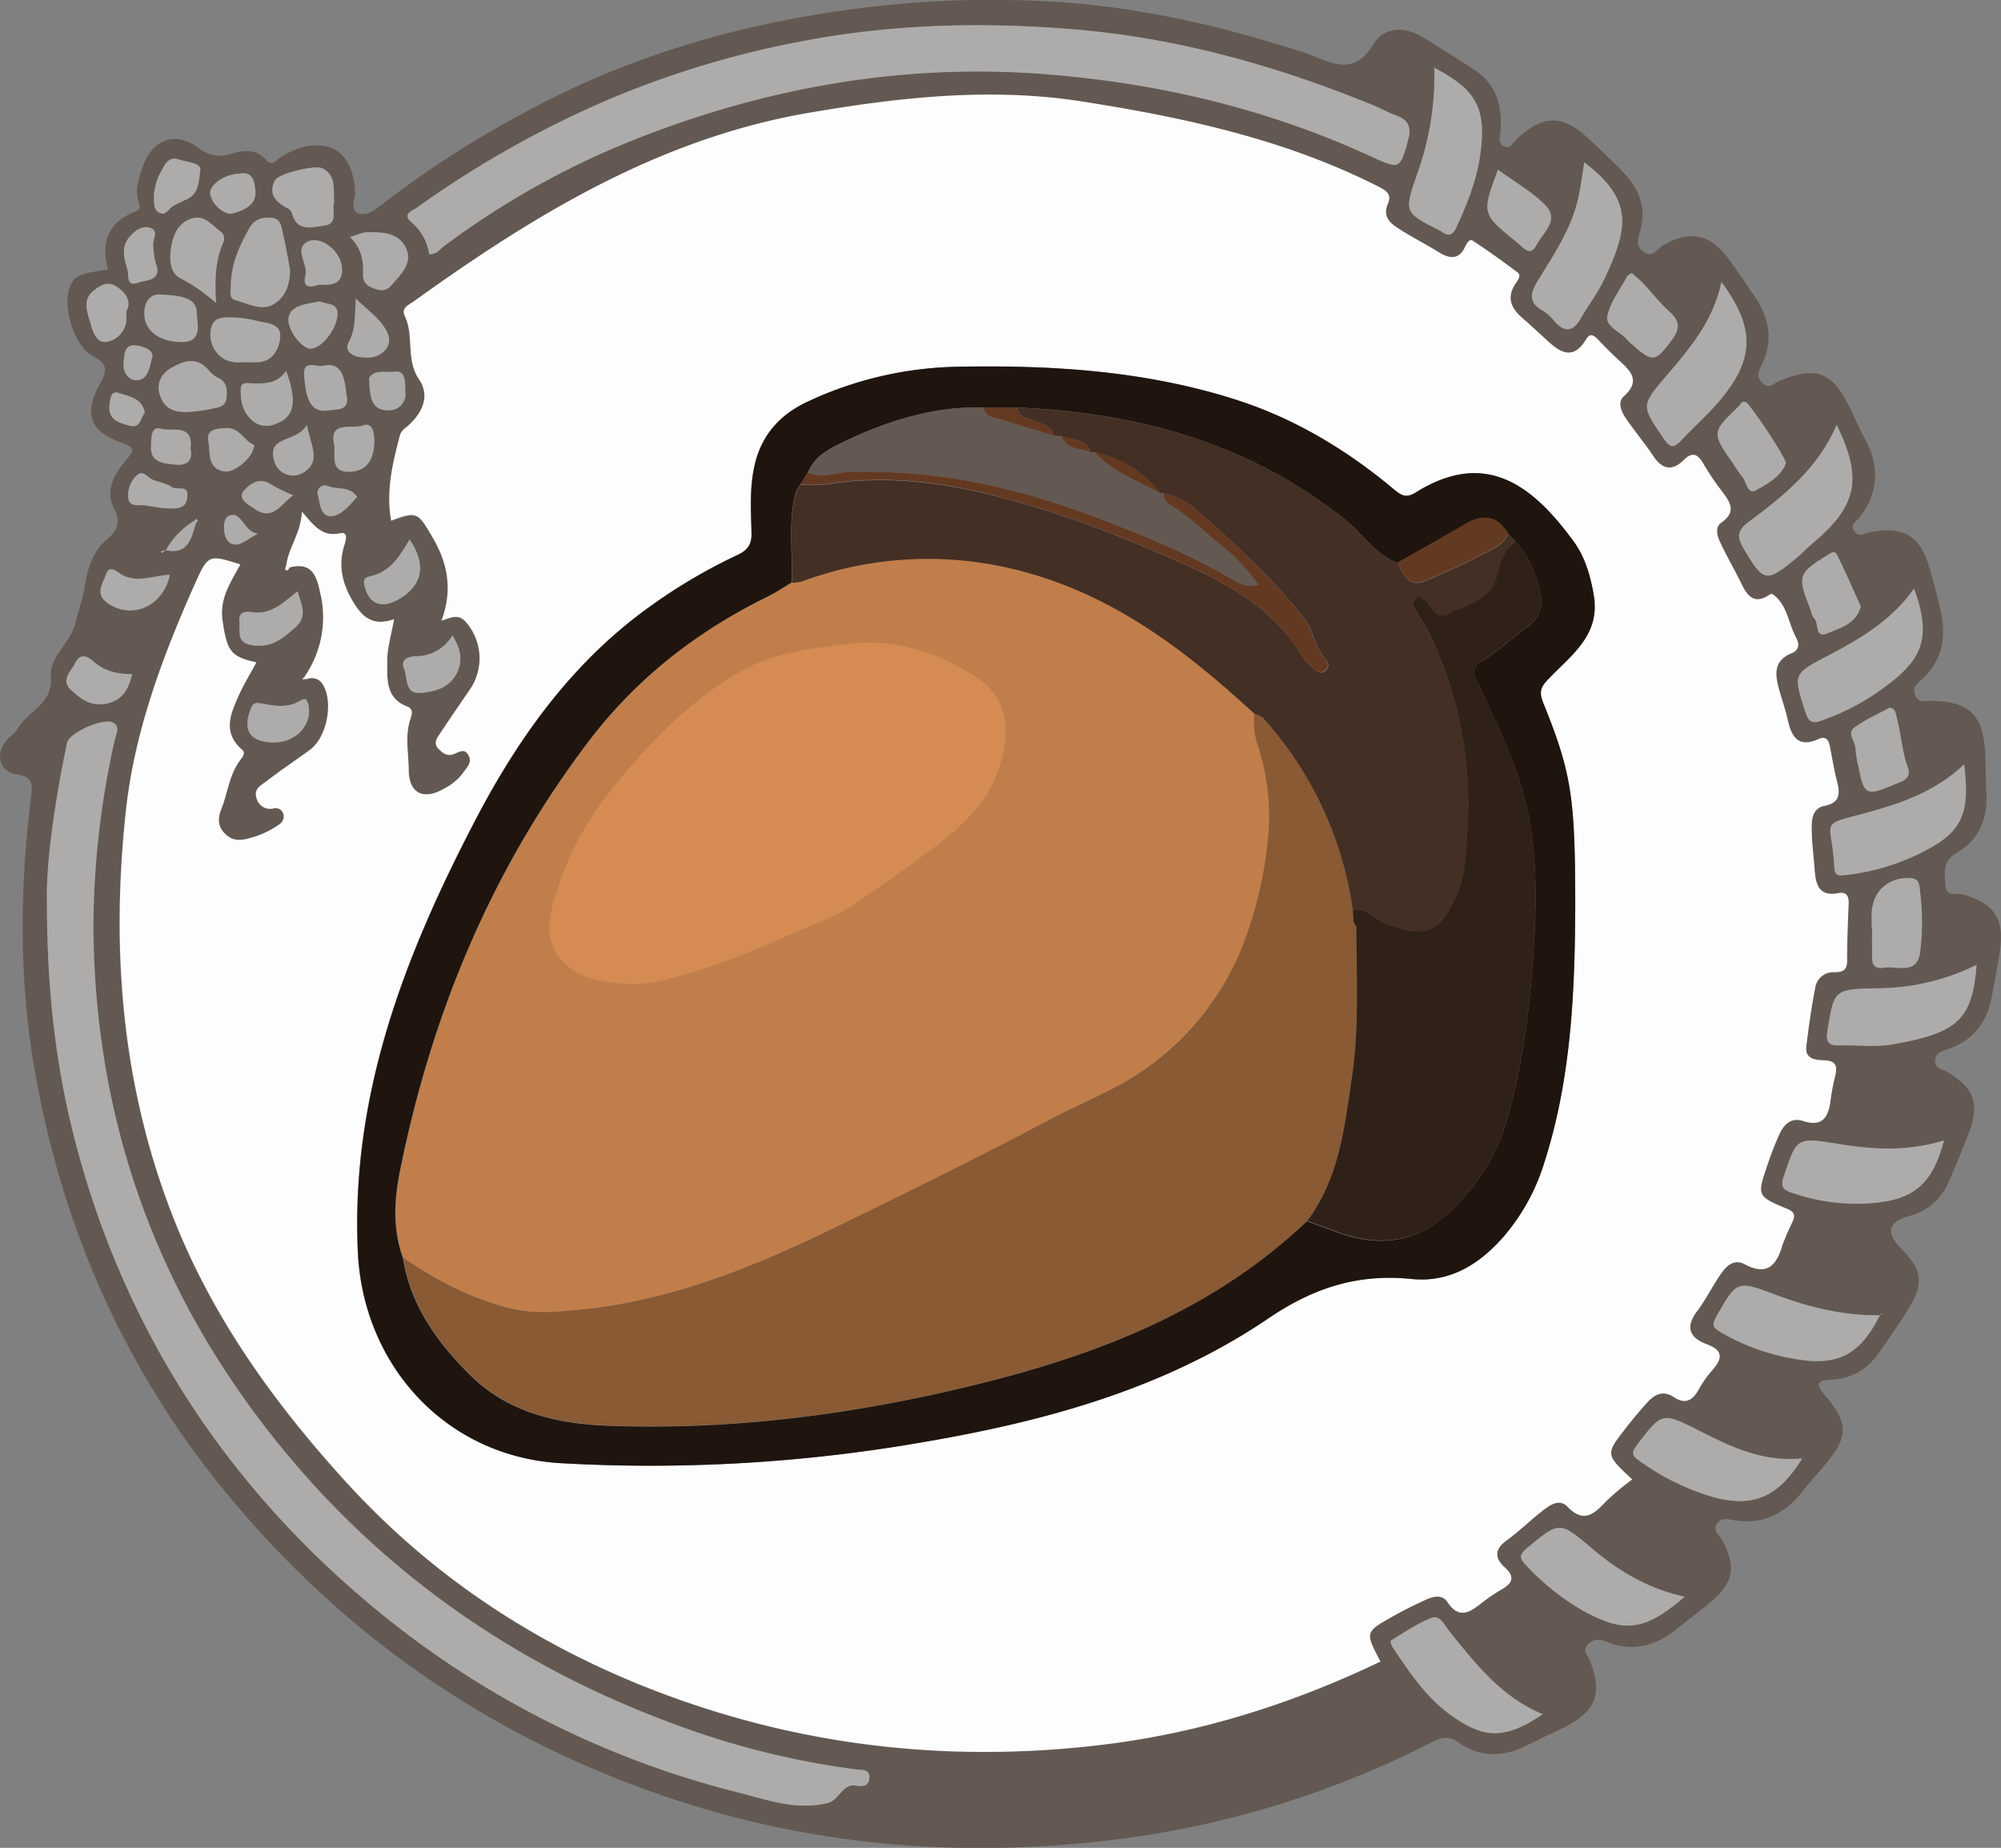<svg id="Camada_1" data-name="Camada 1" xmlns="http://www.w3.org/2000/svg" viewBox="0 0 489.06 451.66"><rect x="0" y="0" width="489.06" height="451.66" fill="#808080" stroke="none"/><path d="M26.41,65.87c-1.81-6.49-.05-11.51,6.5-14.1,1.64-.65,1.33-1.35.93-2.59-.92-2.87.1-5.62,1-8.28,2.26-6.8,7.91-9,13.64-4.79a8.2,8.2,0,0,0,8.08,1.45c2.92-.88,6-1.21,8.36,1.43,1.69,1.93,2.57.15,3.66-.55,3.18-2,6.66-3.29,10.39-2.8,4.86.64,7.52,4.92,7.82,11.23.09,1.79-1.4,4.42.86,5.26,2,.75,4.09-.88,5.82-2.24a242.58,242.58,0,0,1,34.36-22.18c27.4-15,56.83-23,87.77-26.34a250.82,250.82,0,0,1,40.9-1c19.83,1.08,39.2,5.25,58.15,11.21,2.06.64,4.16,1.19,6.14,2,5.59,2.38,10.53,4.43,14.89-2.77,2.5-4.14,7.51-4.54,12-1.74,4.24,2.63,8.51,5.21,12.67,8,5.31,3.5,6.84,8.7,6.39,14.77-.1,1.38-.82,3.27,1,4,1.55.59,2.17-1.18,3.1-2,6.37-5.82,11-5.85,17.36,0,2.93,2.71,5.82,5.48,8.61,8.34,3.84,3.95,5.59,8.54,4.11,14.11-.49,1.85-1.37,3.92.95,5.38s3.21-1,4.61-1.74c6.62-3.7,11.39-2.82,15.94,3.28,2.09,2.8,4,5.76,6,8.6,3.88,5.39,5.19,11.08,2.17,17.32-.74,1.52-1.46,2.89.13,4.46s2.73.16,4-.38c9.11-3.92,13.18-2.37,17.5,6.67,1.14,2.4,2.19,4.85,3.47,7.17,3.79,6.83,3.48,13.31-1.29,19.57-.69.9-2.43,1.63-1.12,3.28,1.14,1.45,2.43.46,3.65.21,8.2-1.64,12.33.74,14.61,8.59,1,3.51,2,7.05,2.77,10.62,1.45,6.44.39,12.24-4.75,16.86-1.1,1-2.26,1.88-1.47,3.78s2.4,1.33,3.79,1.34c9.21.06,12.68,3.23,13.28,12.32.22,3.32.14,6.66.33,10,.37,6.33-1.65,11.61-7.27,14.81-3.47,2-2.92,4.87-2.78,7.78.15,3.15,3,2,4.65,2.5,7.22,2.17,9.78,5.82,8.75,13.25-.53,3.78-1.29,7.53-1.95,11.29-1.12,6.39-4.4,11-10.75,13.16-1.37.47-3,.85-3.17,2.73-.16,2.06,1.77,2.15,2.95,2.87,6.7,4.12,8,7.7,5.22,15-1.54,4-3.14,8.05-4.95,12a14,14,0,0,1-9.46,8.18c-5.33,1.45-5.9,4.17-2,8.07,4.94,5,5.49,8.22,2,14.17-2.2,3.71-4.75,7.22-7.19,10.8-2.88,4.23-6.74,6.79-12,7-2.93.1-4.18.72-1.61,3.69,6,7,5.91,10.26-.05,17.32-1.72,2-3.55,4-5.17,6.09-4.31,5.58-9.71,8.44-16.92,7.25-1.41-.24-3.05-.76-4.13.8-1.21,1.73.51,2.73,1.16,3.93,3.59,6.62,3,10.36-2.69,15.24-2.65,2.27-5.5,4.31-8.21,6.53-5.16,4.23-10.84,5.79-17.21,3.22-1.74-.7-3.08-.82-4.51.54-1.64,1.56-.15,2.75.35,4,3.18,8,1.53,12.47-6.06,16.25-3,1.48-6,2.89-9,4.4-5.78,2.94-11.53,3.31-17-.58-2.26-1.6-4-1.35-6.34-.17a232.4,232.4,0,0,1-74.79,23.54c-37.63,5-74.69,2.47-110.91-9.56q-67.47-22.41-111.73-78c-23.08-29.14-37.41-62.24-44-98.79C4.6,240.24,4.76,217.53,7.6,194.78c.37-2.92.5-4.84-3.39-5.48-4.42-.73-5.47-4.83-2.62-8.35.83-1,2.12-1.76,2.75-2.88,2.46-4.39,8.75-5.84,8.11-13-.4-4.41,4.86-8,6-12.83.74-3,1.81-5.95,2.3-9.12.66-4.19,1.87-8.32,5.51-11.39,2.18-1.83,3.51-4,1.54-7.64-2.17-4,.16-8.25,2.85-11.43,2.15-2.55,2.57-3.26-1-4.49-7.73-2.66-9.26-7.2-5.21-14.36C26.06,91,26.6,89,22.85,87.14c-4.68-2.25-7.78-12.49-5.69-17.2C18.3,67.37,19.36,66.89,26.41,65.87Zm14.14,68.61c5.51,1.17,6.23-3,7.35-6.66.31-.29.67-.6.12-1-.06,0-.39.32-.59.49a19.36,19.36,0,0,0-6.88,7.13l-1.22.33.23.35Zm1,6c-3.9,0-7.76,2.14-11.73,0-1.18-.63-3-2.77-4,0-.73,2.21-2.81,4.68.61,7,5.93,4,13.53.55,15.05-7.07l.19-.27Zm418,181c-8.91.14-17.37-1.94-25.67-5.06-9.45-3.54-9.4-3.36-14.39,5.38-1.16,2.05-.77,2.7,1,3.77A52.89,52.89,0,0,0,439,332.2C449.3,334,454.7,331,459.47,321.44a1.61,1.61,0,0,0,.38-.16s0-.19,0-.28C459.77,321.16,459.65,321.33,459.52,321.49Zm-109-305-.36-.21.43.14a70.88,70.88,0,0,1-4.27,26.3c-3.18,9.17-3,9.22,5.66,13.62a3.14,3.14,0,0,1,.44.25c1.92,1.49,2.85.5,3.68-1.32,2.41-5.27,4.57-10.57,5.53-16.36C363.71,26.09,360.53,21.79,350.48,16.53ZM70.76,138.7c5.33-1.36,6.56,1.74,7.5,6.18a25.54,25.54,0,0,1-3.81,20.51l-.63.58H75a3.09,3.09,0,0,1,3.86,1.35c2.62,4.26,1,12.79-3.08,15.9-3.45,2.59-7.1,4.93-10.5,7.59-1.3,1-3.45,1.9-2.62,4.3A3.41,3.41,0,0,0,67,197.56,2,2,0,0,1,69.28,199a2.33,2.33,0,0,1-1.14,2.57,21.38,21.38,0,0,1-7.14,3.3c-2.42.71-4.25.54-6-1s-1.93-3.68-1-6c1.62-4,1.94-8.45,4.6-12,.56-.75,1.49-1.76.48-2.63-4.85-4.15-2.8-8.72-.8-13.18,1.24-2.78,2.85-5.39,4.33-8.14-6.4-1.37-7.18-2.87-8.27-10.17-.81-5.45,2-9.45,4.35-13.76-7.68-2.42-7.87-2.51-11.11,4.77-7.94,17.82-14.79,36.12-16.88,55.6-3.6,33.48-1.07,66.37,11.18,98.18,9.68,25.13,25,46.41,43,66.11,21.72,23.71,47.95,40.54,77.85,51.63,34.46,12.77,70.09,16.61,106.61,12.21,23.85-2.87,46.38-10,68-20.34-3.78-7.19-3.8-7.22,2.94-11,2.6-1.46,5.29-2.8,8-4.05,1.86-.85,4.13-1.51,5.45.51,2.7,4.13,5.28,2.64,8.14.38a42.56,42.56,0,0,1,4.93-3.38c2.65-1.53,3.67-3,.87-5.52-2.26-2.05-2.61-4.26.37-6.44,3.22-2.34,6.07-5.19,9.24-7.61,1.69-1.29,3.88-2.75,5.83-.71,3.81,4,6.37,1.89,9.24-1.21a64.41,64.41,0,0,1,6.51-5.49c-6.56-6.11-6.58-6.12-1.56-12.55,1.73-2.22,3.54-4.41,5.46-6.48,1.71-1.84,3.81-2.72,6.18-1.15,3,2,4.79.72,6.3-2a25,25,0,0,1,3.17-4.48c2.46-2.81,2.87-4.82-1.36-6.39-4-1.47-5.37-4-2.37-8,2.2-2.91,3.81-6.25,5.9-9.25,1.36-1.93,3.17-3.7,5.86-2.26,5.31,2.84,7.68.3,9.11-4.6a59.4,59.4,0,0,1,2.56-5.94c.59-1.4.46-2.24-1.31-3-7.47-3.11-7.46-3.21-4.88-10.76a78.74,78.74,0,0,1,2.89-7.43c1.11-2.43,2.85-4.28,5.86-3.31,4.73,1.53,6.15-1,6.67-5a56.42,56.42,0,0,1,1.17-5.87c.56-2.33.32-3.72-2.67-3.84-2-.07-4.77-.22-4.37-3.47.59-4.79,1.25-9.58,2.18-14.31a4.43,4.43,0,0,1,4.63-3.78c1.78,0,3.18-.28,3.16-2.71,0-4.66.19-9.33.37-14,.07-1.81-.45-3-2.51-2.59-4.8.91-5.54-2.15-5.8-5.78-.23-3.32-.68-6.64-.72-10,0-2.31.19-5,3.1-5.57,4.1-.82,3.78-3.28,3-6.32-.72-2.73-1.12-5.55-1.68-8.32-.31-1.54-1.05-2.46-2.77-1.67-4.76,2.17-6.54-.37-7.47-4.57-.57-2.59-1.46-5.1-2.18-7.66-1-3.6-1.3-6.93,3-8.74,2-.85,2.05-2.28,1.1-4-1.87-3.51-2-7.94-5.69-10.46-.17-.12-.66.1-.93.28-3.38,2.19-5.09.34-6.53-2.56-1.62-3.27-3.47-6.43-5-9.72-.86-1.79-1.86-4.19,0-5.53,3.64-2.58,2.21-4.8.29-7.38a67.71,67.71,0,0,1-4.74-7c-1.4-2.45-2.71-2.91-4.84-.8-2.7,2.67-5.1,2.36-7.27-.9s-4.59-6.12-6.75-9.27c-1.14-1.67-2.22-4-.54-5.51,4.16-3.75,1.68-6.13-1.18-8.73-1.84-1.69-3.6-3.47-5.32-5.28-1-1.05-1.86-1.29-2.7.09-3.31,5.46-6.59,3.08-9.89,0-1.82-1.71-3.64-3.42-5.53-5-2.81-2.43-4.22-5.06-1.85-8.62.51-.76,1.47-1.93.5-2.68q-5.34-4.1-11-7.79c-.73-.47-1.42.65-1.77,1.39-1.71,3.66-4.11,2.92-6.84,1.24-3.11-1.92-6.38-3.6-9.46-5.56-2.16-1.38-4-3-2.63-6.14,1.11-2.54-.8-3.37-2.71-4.33-22.73-11.46-47.33-16.74-72.12-20.62-22.21-3.48-44.48-1-66.59,2.76-36.65,6.27-67.3,25-96.78,46.19-1.06.76-3,1.52-2.09,3.46,2.36,4.89.18,10.63,3.5,15.51,2.69,4,.91,8-2.48,11.15-.84.78-1.88,1.32-2.22,2.6-1.79,6.8-3.42,13.61-2.12,20.78,6.4-2.39,6.56-2,10.15,4.13,3.74,6.4,4.89,12.88,2.15,20.3,2.48-.8,4.09-1.61,5.76.12A13.47,13.47,0,0,1,115,168.3c-2.52,3.71-5.06,7.41-7.56,11.12-.76,1.13-1.5,2.3-.28,3.59,1,1,2,1.83,3.5,1.38,1.34-.4,2.8-1.8,3.86.24,1,1.86-.53,3.05-1.45,4.42a13.07,13.07,0,0,1-4.59,3.73c-5,2.91-8.54,1.11-8.59-4.69,0-4.12-1-8.29.43-12.4.33-1,.8-2.4-.77-3-5.33-2-4.9-6.78-4.91-11,0-3.33,1-6.66,1.68-10.37-5.42,2-8-.74-10.34-4.78-2.44-4.3-3.34-8.59-1.8-13.36.38-1.16,1-3.31-1.1-2.84-4.47,1-6.49-2.12-9.3-5.28-.21,5.16-3.19,8.65-3.77,12.93-.09.43-.39,1.11-.24,1.23C70.33,139.66,70.56,139.11,70.76,138.7ZM11.47,219.78c0,27.1,3.23,47.4,9.18,67.24,12.44,41.48,35.6,76.09,68.46,104a224.89,224.89,0,0,0,91,47c7.16,1.82,14.15,4.48,22,2.72,3.2-.72,3.67-5,7.38-4.27,1.26.26,2.85.09,3-1.78.17-2.32-1.64-2-3.1-2.2a199.84,199.84,0,0,1-43.92-10.84c-41.5-15.14-76-39.92-102.61-75.51s-39.7-75.38-40-119.41a210.11,210.11,0,0,1,5.24-46c.3-1.4,1.35-3-.3-4.07-2.18-1.46-10.84,2.33-11.37,4.88C13.3,196.27,11.29,211.06,11.47,219.78ZM104.89,62.14c1.85,0,2.49-1.09,3.38-1.77A203.13,203.13,0,0,1,157.94,33c32.13-12.34,65.51-17.82,100.19-14.72,26.95,2.4,52.69,8.72,77.23,20,6.75,3.11,6.89,3,8.83-4.19.8-3,.13-4.76-2.79-5.84-2.18-.8-4.22-2-6.38-2.84C311.66,16,287.7,9.25,262.39,7.17c-21.87-1.79-43.58-1.31-65.06,2.67a231.11,231.11,0,0,0-48.56,14.48,247.87,247.87,0,0,0-46.85,26.42c-1.06.75-3.74,1.52-1.35,3.59A12.49,12.49,0,0,1,104.89,62.14ZM475.12,278.76c-8.81,2.7-17.19,2.25-25.57.91-10.47-1.69-10.36-1.74-13.57,7.87-.79,2.34-.37,3.21,1.89,4a48.88,48.88,0,0,0,17.56,2.68C467.15,293.71,472.08,290.14,475.12,278.76ZM420.73,68.94c-2,9.54-7.72,16.23-13.45,22.92-6.29,7.35-6.15,7.25-.67,15.35,1.71,2.53,2.64,2.19,4.38.34,2.94-3.15,6.19-6,9-9.27C428.88,88,429.11,80.24,420.73,68.94Zm19.73,287.54c-9.73.93-17.42-2.87-25.12-6.76-9.16-4.63-9.11-4.51-15.23,3.45-1.38,1.8-1.3,2.59.5,3.83a58.81,58.81,0,0,0,18.18,8.94C428.46,368.55,434.63,366,440.46,356.48Zm27.34-212.6c-5.42,7.71-13.09,12.23-21.05,16.39-8.62,4.49-8.51,4.46-5.47,13.84.77,2.38,1.66,2.83,3.89,2a57.28,57.28,0,0,0,13.32-6.67C468.78,162.3,472.79,157.3,467.8,143.88Zm12.25,43c-6.95,6.57-15.05,9.4-23.46,11.72-12.52,3.44-8.92,1.3-8.26,13.4.12,2.24,1.09,2.11,2.89,1.9a54.32,54.32,0,0,0,17.63-5.09C479.38,203.7,481.6,199.47,480.05,186.83ZM377.05,419c-10-4.18-16.34-12.27-22.78-20.27-1.19-1.46-2.27-4.16-4.46-3.29-3.51,1.38-6.68,3.61-9.95,5.58a3.85,3.85,0,0,0,.61,1.72c4,5.91,7.91,11.86,13.81,16.21C362.63,425.12,367.8,425.28,377.05,419ZM387.21,39.68c-.49,3.09-.81,5.69-1.33,8.25C384.3,55.61,379.93,62,376,68.51c-1.83,3-2.55,5.34,1.09,7.39a10.07,10.07,0,0,1,2.61,2.31c2.54,3,4.7,3.19,6.77-.51,1.7-3,3.87-5.79,5.38-8.9C398.35,55.37,399,48.73,387.21,39.68Zm61.69,64.15c-4.5,10.59-12.91,17.34-21.55,23.78-2.8,2.1-2.85,3.68-1.19,6.49,4.91,8.3,5.47,8.48,13.14,2.12,1.27-1.06,2.4-2.31,3.67-3.37C453.89,123.7,455.33,117,448.9,103.83Zm34.18,132a55.19,55.19,0,0,1-24.52,5.72c-10.38.2-10.28.4-11.9,10.31-.44,2.66.11,3.72,2.86,3.64,4.32-.13,8.74.5,12.94-.24C478.35,252.5,482.1,249.34,483.08,235.85ZM411.73,390.28c-9.1-2-16.23-6.36-22.75-11.87-7.9-6.69-7.87-6.55-15.74-.05-1.95,1.62-2,2.5-.27,4.23a59.9,59.9,0,0,0,13.53,10.87C396.85,399.29,401.86,398.8,411.73,390.28Zm45.73-163.5h.09c0,1.82,0,3.64,0,5.46.05,2.07-.55,4.84,2.94,4.3,3.2-.49,8,1.82,8.78-3.69a59.76,59.76,0,0,0-.06-15.35c-.14-1.19-.18-2.67-2.11-2.81-5.69-.42-9.72,3.34-9.65,9.12C457.47,224.8,457.46,225.79,457.46,226.78ZM70.89,65.91c-.57-2.91-1-5.85-1.76-8.72-.41-1.64-.34-3.78-2.95-4-2.18-.15-4,.45-5.12,2.33C58.46,60,56.35,64.7,56.39,70c0,1.22-.51,3,1.2,3.39,3,.73,6.16,2.63,9,1.08C69.71,72.85,70.92,69.58,70.89,65.91Zm327.93.83c-.46.32-1,.49-1.17.84-1.72,3.19-4.14,6.25-4.81,9.66-.5,2.53,3.25,3.78,4.9,5.79a9.47,9.47,0,0,0,1.06,1c5.14,4.63,5.73,4.48,9.81-1,1.91-2.54,2.19-4.43-.39-6.72s-4.49-4.85-6.76-7.26C400.67,68.3,399.76,67.58,398.82,66.74Zm37.66,46.48c0-1.52-8.78-14.4-9.69-14.84-1.15-.56-1.35.46-1.88,1-6.56,6.26-6.58,6.49-1.36,13.87a28,28,0,0,0,2.26,3.28c1.1,1.2,1.23,4.49,3.37,3.31C432.07,118.23,435.32,116.45,436.48,113.22ZM461.78,173c-2.93,1.62-6,2.93-8.64,4.9-1.76,1.34.33,3.36.36,5.11a25.67,25.67,0,0,0,.73,4.38c1.33,6.93,1.91,7.28,8.47,4.47,1.84-.79,4.68-1.3,3.58-4.31-1.44-3.92-1.61-8.08-2.69-12.06C463.3,174.45,463.35,173.14,461.78,173ZM366.11,41.48c-4,10.72-4,10.72,4.36,17.55.13.1.23.24.37.33,1.48,1,3.11,3.63,4.67.55s5.82-6.1,2.13-9.81C374.42,46.86,370.29,44.53,366.11,41.48Zm88.68,106.74c-1.85-4.09-3.71-8.35-5.71-12.54-.64-1.32-1.52-.51-2.42,0-7.05,4.28-7.37,5.17-4.31,12.75.37.93.49,2.08,1.14,2.74,1.16,1.19,0,5,3.35,3.54C449.86,153.4,453.61,152.56,454.79,148.22Zm-373.13-99c-.21-3.06.52-6.3-2.83-8-1.71-.88-10.74,1.21-11.62,2.92-1.84,3.6.52,5.44,3.37,7a2,2,0,0,1,.82,1.2c1.27,4.5,5,3.2,7.77,2.87C82.89,54.69,80.94,51.19,81.66,49.23ZM52.81,74.08c-.35-5.75-.19-10.47,1.77-14.94a2.15,2.15,0,0,0-.83-2.66c-2.1-1.5-3.8-4.06-6.93-3.06-3.31,1-4.51,4-5,6.94-.43,2.69-.5,6.27,2.23,7.63A41.58,41.58,0,0,1,52.81,74.08Zm-6.09,26.56a44.14,44.14,0,0,0,4.9-.72c1.5-.4,3.46-.39,3.7-2.66.21-2.08.17-4-2.17-5a7.17,7.17,0,0,1-2.26-1.9c-2.84-3.28-6-2.17-9-.48-2.43,1.4-3.81,3.69-2.81,6.72C40.35,100.34,43.27,100.94,46.72,100.64Zm11.9-12.1c2,0,2.69,0,3.35,0,4,.24,5.91-2.19,6.45-5.57.62-3.88-2.76-3.89-5.28-4.44a27.39,27.39,0,0,0-5.86-.92c-2.21,0-5.11-.43-5.68,2.67a6.92,6.92,0,0,0,3.5,7.66A7.75,7.75,0,0,0,58.62,88.54ZM85.55,57.93c2.83,2.8,3.33,5.86,3.19,9.07-.08,2,.84,2.85,2.68,3.51s3.08.62,4.34-.88C98,67,101,64.32,99.18,60.54s-5.85-3.82-9.52-3.77C88.55,56.79,87.46,57.37,85.55,57.93Zm-12.82,86.6c-3.32,2.6-6.21,5.6-10.62,5.14-1.85-.2-3.87-.5-3.6,2.46.21,2.3-.81,5,3.13,5.57,4.58.72,7.38-1.59,10.45-4.25S73.72,148,72.73,144.53Zm-2.8-53.86c-2.16,3.09-5,3.06-7.8,3.06-1.18,0-3.19-.6-3.26,1.21-.1,2.58.3,5.3,2.27,7.31A5.22,5.22,0,0,0,67,103.76C71.82,102.19,72.86,98.67,69.93,90.67Zm-3.47,90.8c5.53.22,9.77-4,9-8.76-.23-1.42-.58-2.37-2.14-1.41-3,1.83-6.1,1.26-9.22.68-1.21-.22-2.12-.46-2.75,1.12C59.23,178.38,60.92,181.25,66.46,181.47Zm44.11-26.17a10.25,10.25,0,0,1-8.82,5.09c-2.08.11-4,.71-3,3.17.87,2.18.09,6.11,4,5.8,3.39-.27,6.9-1.16,8.76-4.65C113.15,161.68,112.73,158.79,110.57,155.3Zm-78.28,9.48c-3.64,0-6.77-.72-9.4-3.06-1.43-1.28-3.25-2.19-4.46.26-1,2.06-3.69,4.24-1.13,6.6,2.37,2.2,5,4.27,8.85,3.38S31.43,168.5,32.29,164.78Zm67.81-32.91c-2.46,4.25-4.84,8-9.72,9-.9.19-1.66.56-1.35,2.05.93,4.45,3.87,5.95,7.94,3.8C103.18,143.45,104.45,138.18,100.1,131.87ZM39.21,72c-1.89-.19-4,1-3.92,4.73,0,4.11,3.65,6.89,9.19,6.87,5.35,0,3.56-5.13,3.6-7C48.16,72.66,44.06,72.28,39.21,72Zm-8.37,4.15c1.4-2.48.07-4.52-2.36-6.13s-4.43,0-5.82,1.2c-2.71,2.33-1.14,5.49-.39,8.3.57,2.14,1.61,4.57,4.19,3.94a5.82,5.82,0,0,0,4.37-4.83A19.63,19.63,0,0,0,30.84,76.18ZM81.75,109c.06,3.18-.83,6.64,4.1,6.27,3.73-.28,5.66-2.92,5.61-7.79,0-2-.6-4.37-2.73-3.51C86.1,105,80.15,102.57,81.75,109ZM37.61,48.06c.14,1.42-.34,3.14,1.37,3.93s2.21-1,3.27-1.6,2.32-1.18,3.5-1.73c3-1.43,2.85-4.78,3.2-7.1.27-1.79-3.3-1.9-5.2-2.56-2.54-.89-3.47,1.2-4.38,2.94A13.63,13.63,0,0,0,37.61,48.06Zm47,48.17c-.44-5.45-2-7.65-5.61-6.8-1.55.36-5-1.61-4.69,2.23.49,7,2.11,9.25,6.2,8.63C82.45,100,85.71,100.46,84.63,96.23Zm-6.4-22.56c-3.17.63-7.39.85-7.72,4.22-.22,2.32,2.3,6.09,4.55,7.14,2.67,1.24,7.06-4,7.41-7.84C82.78,73.76,79.84,74.53,78.23,73.67ZM86.94,73c-.19,4.57-.07,7.7-1.68,10.58-1.18,2.1.67,3.26,2.15,3.58,2.41.52,5.13.28,6.83-1.72s.48-4.52-.9-6.28C91.79,77.11,89.69,75.54,86.94,73ZM62.11,108.72c-2.36-.72-3.43-4.21-6.76-4.08-2,.08-5.08.12-4.44,3.17.56,2.68-.41,6.81,4,7.43C57.43,115.6,62.15,111.59,62.11,108.72ZM39.85,124.2c3.21.11,5.52.47,5.92-2.64.43-3.3-2.52-1.65-3.77-2.5s-3-1.18-4.54-1.75-2.55-2.78-4.24-.9a6.66,6.66,0,0,0-1.85,5.48c.42,2.16,2.63,1.41,4.16,1.65C37.32,123.83,39.11,124.09,39.85,124.2Zm38-54.6c3.22.13,6.24,0,5.68-4.6-.44-3.62-5.06-7.53-8.35-5.92-3.46,1.7.25,5.43-.53,8.31S75.68,70.42,77.85,69.6ZM37.44,59.87c-.15-1.46,1.51-3.61-.93-4.21-1.86-.46-3.48.76-4.74,2.15-2.24,2.46-1.48,5.28-.64,8,.42,1.34-.43,4.45,2.63,3.31,2-.74,6-.35,4.29-4.82A19,19,0,0,1,37.44,59.87Zm37.54,44c-2.49,4.51-10,2.45-7.93,9A4.74,4.74,0,0,0,74,115.6C78.68,112.88,75.9,108.88,75,103.85ZM58.56,42.43c-3.54.07-7.67,2.84-7.18,5.1.6,2.77,3.71,5.13,5.53,4.63,2-.56,5.78-1.77,5.51-5.33C62.25,44.71,62,41.82,58.56,42.43Zm-12,67.18c.73-6.28-4.71-4-7.27-4.81s-2.31,2.89-2.39,4.38c-.2,3.84,3,4.08,5.9,4.37C45.88,113.87,47.15,112.55,46.57,109.61ZM90.21,92.52c.26,4.22.22,7.84,4.91,7.78a4,4,0,0,0,3.95-4.6c-.16-1.68.43-5.24-2.62-4.84C94.41,91.13,91.17,90.19,90.21,92.52ZM71.66,121.06a43.48,43.48,0,0,1-5.47-2.68c-2.86-1.92-5.26,0-6.57,1.57-1.73,2,1.21,3.42,2.51,4.36C66.67,127.57,68.75,123.05,71.66,121.06ZM35.4,100.75C34.65,97.31,31.46,96.87,29,96c-2-.68-2.1,1.75-2.25,3-.41,3.57,2.43,4.36,5,5S34.34,102.13,35.4,100.75Zm51.88,20.74c-1.76-2.74-4.84-1.75-7.15-2.69a1.8,1.8,0,0,0-2.46,2.12c.58,2,.6,5.41,3.35,5.24C83.48,126,85.37,123.49,87.28,121.49ZM30.2,88.74C30,91.16,31.52,93,33.44,93c2.94-.11,3.15-3.61,3.74-5.52s-2.51-2.94-4.19-3C30.34,84.26,30.37,86.77,30.2,88.74Zm32.86,41.7c-3.48-.25-3.91-5.78-7.22-4.35-1.56.67-1.39,5,0,6.32C58.05,134.35,60.51,131.62,63.06,130.44Z" fill="#635952"/><path d="M74.44,165.39a25.5,25.5,0,0,0,3.82-20.51c-.94-4.44-2.17-7.54-7.5-6.18L70,138c.59-4.28,3.57-7.77,3.78-12.93,2.81,3.16,4.83,6.28,9.3,5.28,2.08-.47,1.48,1.68,1.1,2.84-1.54,4.77-.64,9.06,1.8,13.36,2.3,4,4.92,6.74,10.34,4.78-.65,3.71-1.69,7-1.68,10.37,0,4.2-.42,9,4.91,11,1.57.6,1.1,2,.77,3-1.39,4.11-.47,8.28-.43,12.4,0,5.8,3.58,7.6,8.59,4.69a13.07,13.07,0,0,0,4.59-3.73c.92-1.37,2.41-2.56,1.45-4.42-1.06-2-2.52-.64-3.86-.24-1.5.45-2.55-.38-3.5-1.38-1.22-1.29-.48-2.46.28-3.59,2.5-3.71,5-7.41,7.56-11.12a13.47,13.47,0,0,0-1.33-16.52c-1.67-1.73-3.28-.92-5.76-.12,2.74-7.42,1.59-13.9-2.15-20.3-3.59-6.13-3.75-6.52-10.15-4.13-1.3-7.17.33-14,2.12-20.78.34-1.28,1.38-1.82,2.22-2.6,3.39-3.16,5.17-7.18,2.48-11.15-3.32-4.88-1.14-10.62-3.5-15.51-.94-1.94,1-2.7,2.09-3.46,29.48-21.21,60.13-39.92,96.78-46.19,22.11-3.79,44.38-6.24,66.59-2.76,24.79,3.88,49.39,9.16,72.12,20.62,1.91,1,3.82,1.79,2.71,4.33-1.35,3.1.47,4.76,2.63,6.14,3.08,2,6.35,3.64,9.46,5.56,2.73,1.68,5.13,2.42,6.84-1.24.35-.74,1-1.86,1.77-1.39q5.63,3.71,11,7.79c1,.75,0,1.92-.5,2.68-2.37,3.56-1,6.19,1.85,8.62,1.89,1.63,3.71,3.34,5.53,5,3.3,3.1,6.58,5.48,9.89,0,.84-1.38,1.69-1.14,2.7-.09,1.72,1.81,3.48,3.59,5.32,5.28,2.86,2.6,5.34,5,1.18,8.73-1.68,1.52-.6,3.84.54,5.51,2.16,3.15,4.63,6.1,6.75,9.27s4.57,3.57,7.27.9c2.13-2.11,3.44-1.65,4.84.8a67.71,67.71,0,0,0,4.74,7c1.92,2.58,3.35,4.8-.29,7.38-1.89,1.34-.89,3.74,0,5.53,1.58,3.29,3.43,6.45,5,9.72,1.44,2.9,3.15,4.75,6.53,2.56.27-.18.76-.4.93-.28,3.65,2.52,3.82,6.95,5.69,10.46.95,1.77.93,3.2-1.1,4-4.3,1.81-4,5.14-3,8.74.72,2.56,1.61,5.07,2.18,7.66.93,4.2,2.71,6.74,7.47,4.57,1.72-.79,2.46.13,2.77,1.67.56,2.77,1,5.59,1.68,8.32.8,3,1.12,5.5-3,6.32-2.91.58-3.13,3.26-3.1,5.57,0,3.32.49,6.64.72,10,.26,3.63,1,6.69,5.8,5.78,2.06-.39,2.58.78,2.51,2.59-.18,4.66-.4,9.33-.37,14,0,2.43-1.38,2.7-3.16,2.71a4.43,4.43,0,0,0-4.63,3.78c-.93,4.73-1.59,9.52-2.18,14.31-.4,3.25,2.4,3.4,4.37,3.47,3,.12,3.23,1.51,2.67,3.84A56.42,56.42,0,0,0,447.4,269c-.52,4-1.94,6.55-6.67,5-3-1-4.75.88-5.86,3.31a78.74,78.74,0,0,0-2.89,7.43c-2.58,7.55-2.59,7.65,4.88,10.76,1.77.74,1.9,1.58,1.31,3a59.4,59.4,0,0,0-2.56,5.94c-1.43,4.9-3.8,7.44-9.11,4.6-2.69-1.44-4.5.33-5.86,2.26-2.09,3-3.7,6.34-5.9,9.25-3,4-1.59,6.51,2.37,8,4.23,1.57,3.82,3.58,1.36,6.39a25,25,0,0,0-3.17,4.48c-1.51,2.76-3.28,4.05-6.3,2-2.37-1.57-4.47-.69-6.18,1.15-1.92,2.07-3.73,4.26-5.46,6.48-5,6.43-5,6.44,1.56,12.55a64.41,64.41,0,0,0-6.51,5.49c-2.87,3.1-5.43,5.2-9.24,1.21-1.95-2-4.14-.58-5.83.71-3.17,2.42-6,5.27-9.24,7.61-3,2.18-2.63,4.39-.37,6.44,2.8,2.53,1.78,4-.87,5.52a42.56,42.56,0,0,0-4.93,3.38c-2.86,2.26-5.44,3.75-8.14-.38-1.32-2-3.59-1.36-5.45-.51-2.72,1.25-5.41,2.59-8,4.05-6.74,3.8-6.72,3.83-2.94,11-21.61,10.35-44.14,17.47-68,20.34-36.52,4.4-72.15.56-106.61-12.21-29.9-11.09-56.13-27.92-77.85-51.63-18-19.7-33.34-41-43-66.11-12.25-31.81-14.78-64.7-11.18-98.18,2.09-19.48,8.94-37.78,16.88-55.6,3.24-7.28,3.43-7.19,11.11-4.77-2.34,4.31-5.16,8.31-4.35,13.76,1.09,7.3,1.87,8.8,8.27,10.17-1.48,2.75-3.09,5.36-4.33,8.14-2,4.46-4,9,.8,13.18,1,.87.08,1.88-.48,2.63-2.66,3.59-3,8.06-4.6,12-.92,2.27-.78,4.3,1,6s3.53,1.73,6,1a21.38,21.38,0,0,0,7.14-3.3A2.33,2.33,0,0,0,69.28,199,2,2,0,0,0,67,197.56a3.41,3.41,0,0,1-4.28-2.45c-.83-2.4,1.32-3.28,2.62-4.3,3.4-2.66,7-5,10.5-7.59,4.13-3.11,5.7-11.64,3.08-15.9A3.09,3.09,0,0,0,75,166,4.46,4.46,0,0,0,74.44,165.39ZM385,222.11c0-27.13-.79-32.93-7.88-50.3-1.19-2.9-.45-4.06,1.52-6.1,5.38-5.61,12.36-10.45,10.86-20-.76-4.88-2.12-9.56-5-13.43-9.8-13.38-21.28-22.72-38.59-11.87-2.48,1.56-3.79.46-5.54-1-11.35-9.46-23.86-17-37.94-21.57-22.28-7.24-45.31-8.64-68.56-8.19a90,90,0,0,0-36.61,8.57c-6,2.81-10.39,7.2-12.36,13.59-1.84,6-1.45,12.22-1.27,18.36.09,2.92-.93,4.33-3.54,5.54a132.47,132.47,0,0,0-20.63,12.08c-19.3,13.6-32.67,32.24-43.36,52.74-17.2,33-30.45,67-28.69,105.43,1.28,27.94,21.63,50,49.38,51.67a387.57,387.57,0,0,0,89-5.17c29.88-5.1,59-13.12,84.24-30.27,11.2-7.61,22-10.88,34.92-9.57,9.48.95,16.66-3.67,22.61-10.5a50.29,50.29,0,0,0,9.77-17.82C383.92,264.06,384.87,243.13,385,222.11Z" fill="#fdfdfd"/><path d="M11.47,219.78c-.18-8.72,1.83-23.51,4.91-38.19.53-2.55,9.19-6.34,11.37-4.88,1.65,1.11.6,2.67.3,4.07a210.11,210.11,0,0,0-5.24,46c.33,44,13.5,83.94,40,119.41S124,406.53,165.45,421.67a199.84,199.84,0,0,0,43.92,10.84c1.46.18,3.27-.12,3.1,2.2-.13,1.87-1.72,2-3,1.78-3.71-.76-4.18,3.55-7.38,4.27-7.82,1.76-14.81-.9-22-2.72a224.89,224.89,0,0,1-91-47c-32.86-27.94-56-62.55-68.46-104C14.7,267.18,11.44,246.88,11.47,219.78Z" fill="#adacab"/><path d="M104.89,62.14a12.49,12.49,0,0,0-4.32-7.81c-2.39-2.07.29-2.84,1.35-3.59a247.87,247.87,0,0,1,46.85-26.42A231.11,231.11,0,0,1,197.33,9.84c21.48-4,43.19-4.46,65.06-2.67C287.7,9.25,311.66,16,335,25.49c2.16.88,4.2,2,6.38,2.84,2.92,1.08,3.59,2.87,2.79,5.84-1.94,7.19-2.08,7.3-8.83,4.19-24.54-11.32-50.28-17.64-77.23-20C223.45,15.22,190.07,20.7,157.94,33a203.13,203.13,0,0,0-49.67,27.33C107.38,61.05,106.74,62.18,104.89,62.14Z" fill="#adacab"/><path d="M475.12,278.76c-3,11.38-8,14.95-19.69,15.43a48.88,48.88,0,0,1-17.56-2.68c-2.26-.76-2.68-1.63-1.89-4,3.21-9.61,3.1-9.56,13.57-7.87C457.93,281,466.31,281.46,475.12,278.76Z" fill="#adacab"/><path d="M350.48,16.53c10,5.26,13.23,9.56,11.11,22.42-1,5.79-3.12,11.09-5.53,16.36-.83,1.82-1.76,2.81-3.68,1.32a3.14,3.14,0,0,0-.44-.25c-8.7-4.4-8.84-4.45-5.66-13.62a70.88,70.88,0,0,0,4.27-26.3Z" fill="#adacab"/><path d="M420.73,68.94c8.38,11.3,8.15,19-.74,29.34-2.81,3.26-6.06,6.12-9,9.27-1.74,1.85-2.67,2.19-4.38-.34-5.48-8.1-5.62-8,.67-15.35C413,85.17,418.74,78.48,420.73,68.94Z" fill="#adacab"/><path d="M440.46,356.48c-5.83,9.49-12,12.07-21.67,9.46A58.81,58.81,0,0,1,400.61,357c-1.8-1.24-1.88-2-.5-3.83,6.12-8,6.07-8.08,15.23-3.45C423,353.61,430.73,357.41,440.46,356.48Z" fill="#adacab"/><path d="M467.8,143.88c5,13.42,1,18.42-9.31,25.58a57.28,57.28,0,0,1-13.32,6.67c-2.23.81-3.12.36-3.89-2-3-9.38-3.15-9.35,5.47-13.84C454.71,156.11,462.38,151.59,467.8,143.88Z" fill="#adacab"/><path d="M480.05,186.83c1.55,12.64-.67,16.87-11.2,21.93a54.32,54.32,0,0,1-17.63,5.09c-1.8.21-2.77.34-2.89-1.9-.66-12.1-4.26-10,8.26-13.4C465,196.23,473.1,193.4,480.05,186.83Z" fill="#adacab"/><path d="M377.05,419c-9.25,6.25-14.42,6.09-22.77,0-5.9-4.35-9.81-10.3-13.81-16.21a3.85,3.85,0,0,1-.61-1.72c3.27-2,6.44-4.2,9.95-5.58,2.19-.87,3.27,1.83,4.46,3.29C360.71,406.76,367,414.85,377.05,419Z" fill="#adacab"/><path d="M387.21,39.68c11.77,9,11.14,15.69,4.59,29.12-1.51,3.11-3.68,5.88-5.38,8.9-2.07,3.7-4.23,3.53-6.77.51A10.07,10.07,0,0,0,377,75.9c-3.64-2.05-2.92-4.39-1.09-7.39,4-6.52,8.35-12.9,9.93-20.58C386.4,45.37,386.72,42.77,387.21,39.68Z" fill="#adacab"/><path d="M448.9,103.83c6.43,13.21,5,19.87-5.93,29-1.27,1.06-2.4,2.31-3.67,3.37-7.67,6.36-8.23,6.18-13.14-2.12-1.66-2.81-1.61-4.39,1.19-6.49C436,121.17,444.4,114.42,448.9,103.83Z" fill="#adacab"/><path d="M459.47,321.44C454.7,331,449.3,334,439,332.2a52.89,52.89,0,0,1-18.52-6.62c-1.8-1.07-2.19-1.72-1-3.77,5-8.74,4.94-8.92,14.39-5.38,8.3,3.12,16.76,5.2,25.67,5.06Z" fill="#adacab"/><path d="M483.08,235.85c-1,13.49-4.73,16.65-20.62,19.43-4.2.74-8.62.11-12.94.24-2.75.08-3.3-1-2.86-3.64,1.62-9.91,1.52-10.11,11.9-10.31A55.19,55.19,0,0,0,483.08,235.85Z" fill="#adacab"/><path d="M411.73,390.28c-9.87,8.52-14.88,9-25.23,3.18A59.9,59.9,0,0,1,373,382.59c-1.69-1.73-1.68-2.61.27-4.23,7.87-6.5,7.84-6.64,15.74.05C395.5,383.92,402.63,388.27,411.73,390.28Z" fill="#adacab"/><path d="M457.46,226.78c0-1,0-2,0-3-.07-5.78,4-9.54,9.65-9.12,1.93.14,2,1.62,2.11,2.81a59.76,59.76,0,0,1,.06,15.35c-.8,5.51-5.58,3.2-8.78,3.69-3.49.54-2.89-2.23-2.94-4.3-.05-1.82,0-3.64,0-5.46Z" fill="#adacab"/><path d="M70.89,65.91c0,3.67-1.18,6.94-4.26,8.58-2.88,1.55-6.06-.35-9-1.08-1.71-.41-1.2-2.17-1.2-3.39,0-5.32,2.07-10,4.67-14.46,1.09-1.88,2.94-2.48,5.12-2.33,2.61.18,2.54,2.32,2.95,4C69.86,60.06,70.32,63,70.89,65.91Z" fill="#adacab"/><path d="M398.82,66.74c.94.84,1.85,1.56,2.64,2.39,2.27,2.41,4.31,5.06,6.76,7.26s2.3,4.18.39,6.72c-4.08,5.44-4.67,5.59-9.81,1a9.47,9.47,0,0,1-1.06-1c-1.65-2-5.4-3.26-4.9-5.79.67-3.41,3.09-6.47,4.81-9.66C397.84,67.23,398.36,67.06,398.82,66.74Z" fill="#adacab"/><path d="M436.48,113.22c-1.16,3.23-4.41,5-7.3,6.6-2.14,1.18-2.27-2.11-3.37-3.31a28,28,0,0,1-2.26-3.28c-5.22-7.38-5.2-7.61,1.36-13.87.53-.52.73-1.54,1.88-1C427.7,98.82,436.44,111.7,436.48,113.22Z" fill="#adacab"/><path d="M461.78,173c1.57.13,1.52,1.44,1.81,2.49,1.08,4,1.25,8.14,2.69,12.06,1.1,3-1.74,3.52-3.58,4.31-6.56,2.81-7.14,2.46-8.47-4.47a25.67,25.67,0,0,1-.73-4.38c0-1.75-2.12-3.77-.36-5.11C455.75,175.94,458.85,174.63,461.78,173Z" fill="#adacab"/><path d="M366.11,41.48c4.18,3.05,8.31,5.38,11.53,8.62,3.69,3.71-.59,6.79-2.13,9.81s-3.19.48-4.67-.55c-.14-.09-.24-.23-.37-.33C362.15,52.2,362.15,52.2,366.11,41.48Z" fill="#adacab"/><path d="M454.79,148.22c-1.18,4.34-4.93,5.18-8,6.53-3.32,1.49-2.19-2.35-3.35-3.54-.65-.66-.77-1.81-1.14-2.74-3.06-7.58-2.74-8.47,4.31-12.75.9-.55,1.78-1.36,2.42,0C451.08,139.87,452.94,144.13,454.79,148.22Z" fill="#adacab"/><path d="M81.66,49.23c-.72,2,1.23,5.46-2.49,5.9-2.79.33-6.5,1.63-7.77-2.87a2,2,0,0,0-.82-1.2c-2.85-1.51-5.21-3.35-3.37-7,.88-1.71,9.91-3.8,11.62-2.92C82.18,42.93,81.45,46.17,81.66,49.23Z" fill="#adacab"/><path d="M52.81,74.08A41.58,41.58,0,0,0,44.09,68c-2.73-1.36-2.66-4.94-2.23-7.63.45-2.92,1.65-5.89,5-6.94,3.13-1,4.83,1.56,6.93,3.06a2.15,2.15,0,0,1,.83,2.66C52.62,63.61,52.46,68.33,52.81,74.08Z" fill="#adacab"/><path d="M46.72,100.64c-3.45.3-6.37-.3-7.61-4-1-3,.38-5.32,2.81-6.72,2.94-1.69,6.13-2.8,9,.48a7.17,7.17,0,0,0,2.26,1.9c2.34,1,2.38,2.93,2.17,5-.24,2.27-2.2,2.26-3.7,2.66A44.14,44.14,0,0,1,46.72,100.64Z" fill="#adacab"/><path d="M58.62,88.54a7.75,7.75,0,0,1-3.52-.6,6.92,6.92,0,0,1-3.5-7.66c.57-3.1,3.47-2.67,5.68-2.67a27.39,27.39,0,0,1,5.86.92c2.52.55,5.9.56,5.28,4.44-.54,3.38-2.49,5.81-6.45,5.57C61.31,88.51,60.64,88.54,58.62,88.54Z" fill="#adacab"/><path d="M85.55,57.93c1.91-.56,3-1.14,4.11-1.16,3.67-.05,7.69,0,9.52,3.77S98,67,95.76,69.63c-1.26,1.5-2.52,1.54-4.34.88S88.66,69,88.74,67C88.88,63.79,88.38,60.73,85.55,57.93Z" fill="#adacab"/><path d="M72.73,144.53c1,3.43,2.56,6.15-.64,8.92s-5.87,5-10.45,4.25c-3.94-.62-2.92-3.27-3.13-5.57-.27-3,1.75-2.66,3.6-2.46C66.52,150.13,69.41,147.13,72.73,144.53Z" fill="#adacab"/><path d="M69.93,90.67c2.93,8,1.89,11.52-3,13.09a5.22,5.22,0,0,1-5.81-1.51c-2-2-2.37-4.73-2.27-7.31.07-1.81,2.08-1.21,3.26-1.21C65,93.73,67.77,93.76,69.93,90.67Z" fill="#adacab"/><path d="M66.46,181.47c-5.54-.22-7.23-3.09-5.13-8.37.63-1.58,1.54-1.34,2.75-1.12,3.12.58,6.24,1.15,9.22-.68,1.56-1,1.91,0,2.14,1.41C76.23,177.51,72,181.69,66.46,181.47Z" fill="#adacab"/><path d="M110.57,155.3c2.16,3.49,2.58,6.38,1,9.41-1.86,3.49-5.37,4.38-8.76,4.65-3.91.31-3.13-3.62-4-5.8-1-2.46.91-3.06,3-3.17A10.25,10.25,0,0,0,110.57,155.3Z" fill="#adacab"/><path d="M32.29,164.78c-.86,3.72-2.29,6.29-6.14,7.18s-6.48-1.18-8.85-3.38c-2.56-2.36.11-4.54,1.13-6.6,1.21-2.45,3-1.54,4.46-.26C25.52,164.06,28.65,164.8,32.29,164.78Z" fill="#adacab"/><path d="M100.1,131.87c4.35,6.31,3.08,11.58-3.13,14.87-4.07,2.15-7,.65-7.94-3.8-.31-1.49.45-1.86,1.35-2.05C95.26,139.88,97.64,136.12,100.1,131.87Z" fill="#adacab"/><path d="M39.21,72c4.85.25,8.95.63,8.87,4.59,0,1.88,1.75,7-3.6,7-5.54,0-9.16-2.76-9.19-6.87C35.26,73,37.32,71.84,39.21,72Z" fill="#adacab"/><path d="M41.52,140.47c-1.52,7.62-9.12,11.05-15.05,7.07-3.42-2.3-1.34-4.77-.61-7,.94-2.79,2.8-.65,4,0,4,2.11,7.83,0,11.73,0Z" fill="#adacab"/><path d="M30.84,76.18a19.63,19.63,0,0,1,0,2.48,5.82,5.82,0,0,1-4.37,4.83c-2.58.63-3.62-1.8-4.19-3.94-.75-2.81-2.32-6,.39-8.3,1.39-1.2,3.53-2.71,5.82-1.2S32.24,73.7,30.84,76.18Z" fill="#adacab"/><path d="M81.75,109c-1.6-6.41,4.35-4,7-5,2.13-.86,2.7,1.49,2.73,3.51.05,4.87-1.88,7.51-5.61,7.79C80.92,115.62,81.81,112.16,81.75,109Z" fill="#adacab"/><path d="M37.61,48.05a13.63,13.63,0,0,1,1.76-6.11c.91-1.74,1.84-3.83,4.38-2.94,1.9.66,5.47.77,5.2,2.56-.35,2.32-.17,5.67-3.2,7.1-1.18.55-2.38,1.08-3.5,1.73S40.6,52.74,39,52,37.75,49.48,37.61,48.05Z" fill="#adacab"/><path d="M84.63,96.23c1.08,4.23-2.18,3.76-4.1,4.06-4.09.62-5.71-1.58-6.2-8.63-.26-3.84,3.14-1.87,4.69-2.23C82.64,88.58,84.19,90.78,84.63,96.23Z" fill="#adacab"/><path d="M78.23,73.67c1.61.86,4.55.09,4.24,3.52-.35,3.8-4.74,9.08-7.41,7.84-2.25-1-4.77-4.82-4.55-7.14C70.84,74.52,75.06,74.3,78.23,73.67Z" fill="#adacab"/><path d="M86.94,73c2.75,2.59,4.85,4.16,6.4,6.16,1.38,1.76,2.7,4.16.9,6.28s-4.42,2.24-6.83,1.72c-1.48-.32-3.33-1.48-2.15-3.58C86.87,80.65,86.75,77.52,86.94,73Z" fill="#adacab"/><path d="M62.11,108.72c0,2.87-4.68,6.88-7.2,6.52-4.41-.62-3.44-4.75-4-7.43-.64-3,2.46-3.09,4.44-3.17C58.68,104.51,59.75,108,62.11,108.72Z" fill="#adacab"/><path d="M39.85,124.2c-.74-.11-2.53-.37-4.32-.66-1.53-.24-3.74.51-4.16-1.65a6.66,6.66,0,0,1,1.85-5.48c1.69-1.88,2.85.39,4.24.9s3.24.87,4.54,1.75,4.2-.8,3.77,2.5C45.37,124.67,43.06,124.31,39.85,124.2Z" fill="#adacab"/><path d="M77.85,69.6c-2.17.82-3.95.54-3.2-2.21s-2.93-6.61.53-8.31c3.29-1.61,7.91,2.3,8.35,5.92C84.09,69.6,81.07,69.73,77.85,69.6Z" fill="#adacab"/><path d="M37.44,59.87a19,19,0,0,0,.61,4.38c1.71,4.47-2.32,4.08-4.29,4.82-3.06,1.14-2.21-2-2.63-3.31-.84-2.67-1.6-5.49.64-8,1.26-1.39,2.88-2.61,4.74-2.15C39,56.26,37.29,58.41,37.44,59.87Z" fill="#adacab"/><path d="M75,103.85c.92,5,3.7,9-1,11.75a4.74,4.74,0,0,1-6.9-2.79C65,106.3,72.49,108.36,75,103.85Z" fill="#adacab"/><path d="M58.56,42.43c3.46-.61,3.69,2.28,3.86,4.4.27,3.56-3.49,4.77-5.51,5.33-1.82.5-4.93-1.86-5.53-4.63C50.89,45.27,55,42.5,58.56,42.43Z" fill="#adacab"/><path d="M46.57,109.61c.58,2.94-.69,4.26-3.76,3.94-2.88-.29-6.1-.53-5.9-4.37.08-1.49-.21-5.18,2.39-4.38S47.3,103.33,46.57,109.61Z" fill="#adacab"/><path d="M90.21,92.52c1-2.33,4.2-1.39,6.24-1.66,3-.4,2.46,3.16,2.62,4.84a4,4,0,0,1-3.95,4.6C90.43,100.36,90.47,96.74,90.21,92.52Z" fill="#adacab"/><path d="M71.66,121.06c-2.91,2-5,6.51-9.53,3.25-1.3-.94-4.24-2.32-2.51-4.36,1.31-1.55,3.71-3.49,6.57-1.57A43.48,43.48,0,0,0,71.66,121.06Z" fill="#adacab"/><path d="M35.4,100.75c-1.06,1.38-1,4-3.64,3.32s-5.41-1.43-5-5c.15-1.28.24-3.71,2.25-3C31.46,96.87,34.65,97.31,35.4,100.75Z" fill="#adacab"/><path d="M87.28,121.49c-1.91,2-3.8,4.51-6.26,4.67-2.75.17-2.77-3.21-3.35-5.24a1.8,1.8,0,0,1,2.46-2.12C82.44,119.74,85.52,118.75,87.28,121.49Z" fill="#adacab"/><path d="M30.2,88.74c.17-2,.14-4.48,2.79-4.34,1.68.09,4.79,1.1,4.19,3s-.8,5.41-3.74,5.52C31.52,93,30,91.16,30.2,88.74Z" fill="#adacab"/><path d="M63.06,130.44c-2.55,1.18-5,3.91-7.18,2-1.43-1.27-1.6-5.65,0-6.32C59.15,124.66,59.58,130.19,63.06,130.44Z" fill="#adacab"/><path d="M47.9,127.83c-1.12,3.68-1.84,7.82-7.35,6.65h0a19.36,19.36,0,0,1,6.88-7.13Z" fill="#adacab"/><path d="M40.55,134.48l-1,.68-.23-.35,1.22-.33Z" fill="#adacab"/><path d="M75,166H73.82l.63-.58A5.12,5.12,0,0,1,75,166Z" fill="#fdfdfd"/><path d="M41.57,140.51l.14-.31-.19.27Z" fill="#adacab"/><path d="M70.76,138.7c-.2.41-.43,1-1,.54-.15-.12.15-.8.23-1.23Z" fill="#fdfdfd"/><path d="M47.43,127.35c.2-.17.53-.53.59-.49.55.36.19.67-.12,1Z" fill="#adacab"/><path d="M459.52,321.49c.13-.16.25-.33.37-.49,0,.09,0,.23,0,.28a1.61,1.61,0,0,1-.38.16Z" fill="#adacab"/><path d="M350.55,16.46l-.43-.14.36.21Z" fill="#adacab"/><path d="M385,222.11c-.11,21-1.06,41.95-7.59,62.18a50.29,50.29,0,0,1-9.77,17.82c-5.95,6.83-13.13,11.45-22.61,10.5-12.95-1.31-23.72,2-34.92,9.57-25.23,17.15-54.36,25.17-84.24,30.27a387.57,387.57,0,0,1-89,5.17c-27.75-1.7-48.1-23.73-49.38-51.67-1.76-38.4,11.49-72.46,28.69-105.43,10.69-20.5,24.06-39.14,43.36-52.74a132.47,132.47,0,0,1,20.63-12.08c2.61-1.21,3.63-2.62,3.54-5.54-.18-6.14-.57-12.38,1.27-18.36,2-6.39,6.33-10.78,12.36-13.59a90,90,0,0,1,36.61-8.57c23.25-.45,46.28,1,68.56,8.19,14.08,4.58,26.59,12.11,37.94,21.57,1.75,1.47,3.06,2.57,5.54,1,17.31-10.85,28.79-1.51,38.59,11.87,2.83,3.87,4.19,8.55,5,13.43,1.5,9.55-5.48,14.39-10.86,20-2,2-2.71,3.2-1.52,6.1C384.19,189.18,385,195,385,222.11ZM197.47,115.5l-1.92,3a7.48,7.48,0,0,0-1,1.66c-2.06,7.33-.73,14.83-1.11,22.25-2,1.18-3.9,2.5-6,3.51-17.26,8.52-32.05,20-43.73,35.47-23.7,31.31-38.31,66.64-46,104.93-1.38,6.91-1.8,14.19.75,21.16,1.86,11.71,8.48,20.79,16.6,28.79,9.17,9,21,11.73,33.34,12.22,27.86,1.08,55.39-2.14,82.47-8.24,32.51-7.33,63.63-18.08,88.52-41.77,2.48.92,4.95,1.85,7.45,2.74,9.15,3.28,17.87,3,25.68-3.47A48.7,48.7,0,0,0,368.49,273c3.68-12.92,5.31-26.16,6.24-39.6.75-10.82,1-21.45-.78-32.15-2.1-12.45-7.69-23.56-13-34.77-1.11-2.35-1.21-3.5,1.35-5,3.94-2.39,7.38-5.58,11.11-8.33a7.62,7.62,0,0,0,3-8.37c-1-4.49-2.68-8.78-5.9-12.25l-1.93-2.1c-2.66-4.42-6.14-4.84-10.43-2.32-5.49,3.24-11.07,6.33-16.61,9.48-5.35-2-8.29-6.92-12.49-10.32-23.57-19-51-26.39-80.58-27.68l-8,0c-12.53-.32-24.09,3.41-35.14,8.82C202.21,109.94,198.89,111.8,197.47,115.5Z" fill="#1f150e"/><path d="M98.58,307.45c-2.55-7-2.13-14.25-.75-21.16,7.65-38.29,22.26-73.62,46-104.93,11.68-15.43,26.47-27,43.73-35.47,2.07-1,4-2.33,6-3.51a10.79,10.79,0,0,0,2.44-.3,88.78,88.78,0,0,1,52.3-2.89c22.13,5.43,39.82,18.32,56.25,33.35l1,.85.08.08,1,.94h0a17.11,17.11,0,0,0,.7,7.37,56.08,56.08,0,0,1,2.86,20.05,99.11,99.11,0,0,1-5.73,27.44,66.61,66.61,0,0,1-25.08,32.42c-7,4.85-15.11,7.9-22.65,11.9-17.2,9.13-34.69,17.72-52.2,26.25-20.12,9.81-40.76,18.24-63.36,20.35-5.11.47-10.51.95-15.42-.16C115.88,317.83,106.92,313.19,98.58,307.45Zm55.79-66.86a44.94,44.94,0,0,0,5.71-.51c12.53-2.66,24.2-7.72,35.87-12.81,4.06-1.77,8.46-3.38,12-5.67,6.73-4.42,13.33-9.17,19.83-14,6.67-5,12.88-10.41,16-18.57,3.73-9.75,2.58-18.57-4.84-23.37-9.53-6.18-20.12-9.78-31.88-8.29-9.4,1.18-18.88,2.36-27.11,7.32-12.94,7.79-23,18.76-32.27,30.58a71.91,71.91,0,0,0-11.22,21.52c-2.28,6.78-4.3,14.12,2.69,19.64C143.41,239.83,148.82,240.24,154.37,240.59Z" fill="#c17e4a"/><path d="M98.58,307.45c8.34,5.74,17.3,10.38,27.14,12.59,4.91,1.11,10.31.63,15.42.16,22.6-2.11,43.24-10.54,63.36-20.35,17.51-8.53,35-17.12,52.2-26.25,7.54-4,15.68-7.05,22.65-11.9a66.61,66.61,0,0,0,25.08-32.42,99.11,99.11,0,0,0,5.73-27.44,56.08,56.08,0,0,0-2.86-20.05,17.27,17.27,0,0,1-.71-7.37,6.7,6.7,0,0,1,2.16,1.06,88.3,88.3,0,0,1,21.9,47l.15,2.95.68,1.06c0,12.27.75,24.58-1.06,36.77s-3.11,24.73-10.91,35.15c-24.89,23.69-56,34.44-88.52,41.77-27.08,6.1-54.61,9.32-82.47,8.24-12.35-.49-24.17-3.2-33.34-12.22C107.06,328.24,100.44,319.16,98.58,307.45Z" fill="#895a34"/><path d="M330.65,222.52a88.3,88.3,0,0,0-21.9-47,6.7,6.7,0,0,0-2.16-1.06h0l-1-.94-.08-.08-1-.85c-16.43-15-34.12-27.92-56.25-33.35a88.78,88.78,0,0,0-52.3,2.89,10.79,10.79,0,0,1-2.44.3c.38-7.42-1-14.92,1.11-22.25a7.48,7.48,0,0,1,1-1.66,45.06,45.06,0,0,0,6.48-.13c15.21-2.46,30-.21,44.65,3.75a259.9,259.9,0,0,1,34.4,12.18c14.4,6.17,28.75,12,37.25,26.37a14.68,14.68,0,0,0,2.78,2.85c.76.72,1.73,1.23,2.68.52a1.93,1.93,0,0,0,.42-2.7c-3-2.89-3.11-7.2-5.62-10.38-6.82-8.61-14.78-16.12-22.89-23.4-3.17-2.85-6.56-6.19-11.23-7-.32,0-.64,0-1,0-4.06-5.38-9.55-8.47-16-10-.32,0-.64,0-1,0-1.1-3.54-4.48-3-7.05-3.95l-1.93-.07c-.56-2.82-3.2-2.92-5.15-3.84-1.59-.74-3.58-.81-3.9-3.09,29.59,1.29,57,8.63,80.58,27.68,4.2,3.4,7.14,8.35,12.49,10.32,2.39,5.24,3.86,5.85,8.56,3.65,3.59-1.68,7.29-3.14,10.74-5.05,2.8-1.55,6.24-2.41,7.74-5.76l1.93,2.1c-3,2-3.87,5.2-4.68,8.4-1.53,6.05-7.3,6.74-11.64,9.15-3.26,1.8-4-1.86-5.85-3.2-.66-.49-1.33-1.32-2.15-.78a2,2,0,0,0-.4,2.7c1.15,2.19,2.66,4.19,3.72,6.42a96,96,0,0,1,9.06,48.24c-.32,5.3-.35,10.41-2.61,15.5-4,9.08-7.22,10.46-16.85,7.08C336.21,225,334.24,221.71,330.65,222.52Z" fill="#442f24"/><path d="M330.65,222.52c3.59-.81,5.56,2.44,8.47,3.47,9.63,3.38,12.83,2,16.85-7.08,2.26-5.09,2.29-10.2,2.61-15.5a96,96,0,0,0-9.06-48.24c-1.06-2.23-2.57-4.23-3.72-6.42a2,2,0,0,1,.4-2.7c.82-.54,1.49.29,2.15.78,1.81,1.34,2.59,5,5.85,3.2,4.34-2.41,10.11-3.1,11.64-9.15.81-3.2,1.65-6.42,4.68-8.4,3.22,3.47,4.89,7.76,5.9,12.25a7.62,7.62,0,0,1-3,8.37c-3.73,2.75-7.17,5.94-11.11,8.33-2.56,1.55-2.46,2.7-1.35,5,5.32,11.21,10.91,22.32,13,34.77,1.81,10.7,1.53,21.33.78,32.15-.93,13.44-2.56,26.68-6.24,39.6a48.7,48.7,0,0,1-15.85,24.72c-7.81,6.46-16.53,6.75-25.68,3.47-2.5-.89-5-1.82-7.45-2.74,7.8-10.42,9.1-22.9,10.91-35.15s1.08-24.5,1.06-36.77l-.68-1.06Z" fill="#302118"/><path d="M266.51,110.49c.33,0,.65,0,1,0,4.4,4.84,10.49,7,16,10,.32,0,.64,0,1,0a3.36,3.36,0,0,0,1.61,3c4.41,2.44,7.85,6.08,11.7,9.2a44.68,44.68,0,0,1,9.85,10.3,7.71,7.71,0,0,1-6-1.17c-11.15-6.54-23-11.4-35.12-15.89-19.11-7.1-38.73-11.32-59.27-10.51-3.23.13-6.48,1.63-9.73.09,1.42-3.7,4.74-5.56,7.87-7.1,11-5.41,22.61-9.14,35.14-8.82a2.4,2.4,0,0,0,1.7,2.2c5.11,1.58,10.24,3.13,15.35,4.69l1.93.07C260.6,110,264,109.49,266.51,110.49Z" fill="#635952"/><path d="M197.47,115.5c3.25,1.54,6.5,0,9.73-.09,20.54-.81,40.16,3.41,59.27,10.51,12.07,4.49,24,9.35,35.12,15.89a7.71,7.71,0,0,0,6,1.17,44.68,44.68,0,0,0-9.85-10.3c-3.85-3.12-7.29-6.76-11.7-9.2a3.36,3.36,0,0,1-1.61-3c4.67.81,8.06,4.15,11.23,7,8.11,7.28,16.07,14.79,22.89,23.4,2.51,3.18,2.63,7.49,5.62,10.38a1.93,1.93,0,0,1-.42,2.7c-1,.71-1.92.2-2.68-.52a14.68,14.68,0,0,1-2.78-2.85c-8.5-14.36-22.85-20.2-37.25-26.37a259.9,259.9,0,0,0-34.4-12.18c-14.63-4-29.44-6.21-44.65-3.75a45.06,45.06,0,0,1-6.48.13Z" fill="#643922"/><path d="M368.59,130.38c-1.5,3.35-4.94,4.21-7.74,5.76-3.45,1.91-7.15,3.37-10.74,5.05-4.7,2.2-6.17,1.59-8.56-3.65,5.54-3.15,11.12-6.24,16.61-9.48C362.45,125.54,365.93,126,368.59,130.38Z" fill="#643922"/><path d="M257.53,106.47c-5.11-1.56-10.24-3.11-15.35-4.69a2.4,2.4,0,0,1-1.7-2.2l8,0c.32,2.28,2.31,2.35,3.9,3.09C254.33,103.55,257,103.65,257.53,106.47Z" fill="#643922"/><path d="M154.37,240.59c-5.55-.35-11-.76-15.25-4.16-7-5.52-5-12.86-2.69-19.64a71.91,71.91,0,0,1,11.22-21.52c9.22-11.82,19.33-22.79,32.27-30.58,8.23-5,17.71-6.14,27.11-7.32,11.76-1.49,22.35,2.11,31.88,8.29,7.42,4.8,8.57,13.62,4.84,23.37-3.12,8.16-9.33,13.61-16,18.57-6.5,4.83-13.1,9.58-19.83,14-3.51,2.29-7.91,3.9-12,5.67-11.67,5.09-23.34,10.15-35.87,12.81A44.94,44.94,0,0,1,154.37,240.59Z" fill="#d58b51"/><path d="M305.6,173.47l1,.94Z" fill="#895a34"/><path d="M304.48,172.54l1,.85Z" fill="#895a34"/><path d="M330.8,225.47l.68,1.06Z" fill="#442f24"/><path d="M283.51,120.49c-5.54-3-11.63-5.13-16-10C274,112,279.45,115.11,283.51,120.49Z" fill="#643922"/><path d="M266.51,110.49c-2.53-1-5.91-.48-7.05-3.95C262,107.46,265.41,107,266.51,110.49Z" fill="#643922"/></svg>